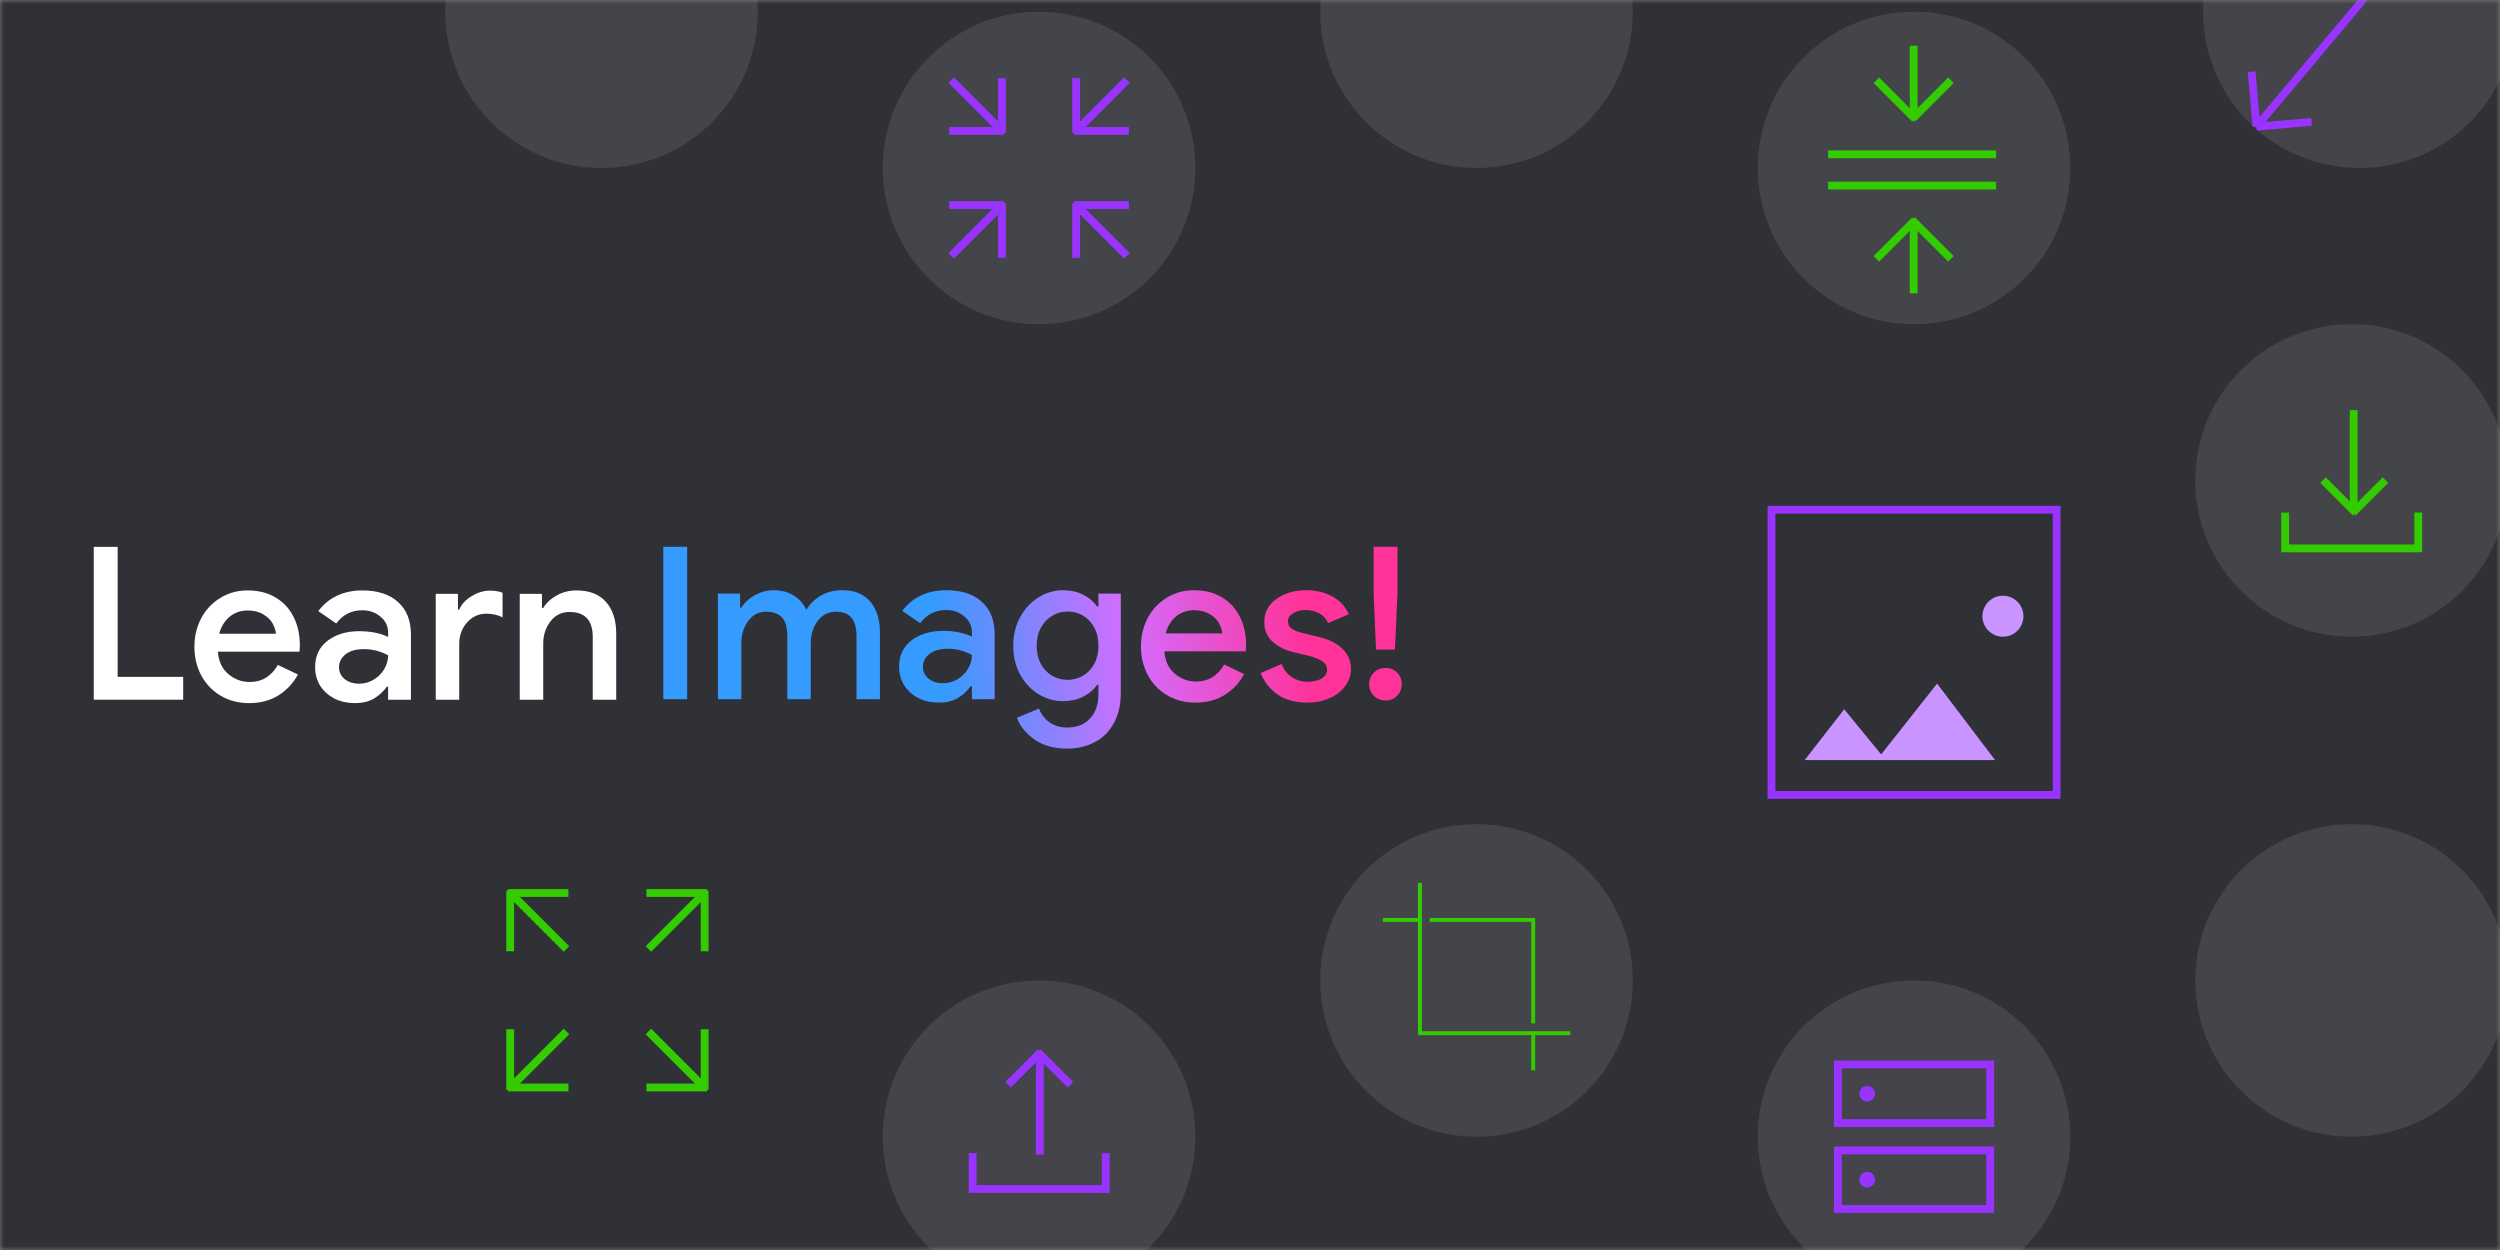 <svg width="320" height="160" viewBox="0 0 320 160" fill="none" xmlns="http://www.w3.org/2000/svg">
<rect x="0" y="0" width="320" height="160" fill="#808080" stroke="none"/>
<g clip-path="url(#clip0_2249_61622)">
<g clip-path="url(#clip1_2249_61622)">
<mask id="mask0_2249_61622" style="mask-type:luminance" maskUnits="userSpaceOnUse" x="0" y="0" width="320" height="160">
<path d="M320 0H0V160H320V0Z" fill="white"/>
</mask>
<g mask="url(#mask0_2249_61622)">
<path d="M320 0H0V160H320V0Z" fill="#303136"/>
<path opacity="0.1" d="M189 21.5C200.046 21.5 209 12.546 209 1.5C209 -9.546 200.046 -18.5 189 -18.5C177.954 -18.5 169 -9.546 169 1.5C169 12.546 177.954 21.5 189 21.5Z" fill="#F4FAF4"/>
<path opacity="0.1" d="M189 145.5C200.046 145.5 209 136.546 209 125.5C209 114.454 200.046 105.5 189 105.5C177.954 105.5 169 114.454 169 125.5C169 136.546 177.954 145.5 189 145.5Z" fill="#FAFCFA"/>
<path opacity="0.1" d="M301 145.5C312.046 145.5 321 136.546 321 125.5C321 114.454 312.046 105.5 301 105.5C289.954 105.5 281 114.454 281 125.5C281 136.546 289.954 145.5 301 145.5Z" fill="#FFFAFF"/>
<path opacity="0.1" d="M133 165.5C144.046 165.5 153 156.546 153 145.5C153 134.454 144.046 125.5 133 125.5C121.954 125.5 113 134.454 113 145.5C113 156.546 121.954 165.5 133 165.5Z" fill="#FFF7FF"/>
<path opacity="0.1" d="M77 21.5C88.046 21.5 97 12.546 97 1.5C97 -9.546 88.046 -18.5 77 -18.5C65.954 -18.5 57 -9.546 57 1.5C57 12.546 65.954 21.5 77 21.5Z" fill="#FAFCFA"/>
<path opacity="0.1" d="M133 41.5C144.046 41.5 153 32.546 153 21.5C153 10.454 144.046 1.5 133 1.5C121.954 1.5 113 10.454 113 21.5C113 32.546 121.954 41.5 133 41.5Z" fill="#FFFAFF"/>
<path opacity="0.1" d="M245 41.5C256.046 41.5 265 32.546 265 21.5C265 10.454 256.046 1.5 245 1.5C233.954 1.5 225 10.454 225 21.5C225 32.546 233.954 41.5 245 41.5Z" fill="#F7FBF7"/>
<path opacity="0.1" d="M245 165.5C256.046 165.5 265 156.546 265 145.5C265 134.454 256.046 125.5 245 125.5C233.954 125.5 225 134.454 225 145.5C225 156.546 233.954 165.5 245 165.5Z" fill="#FFF7FF"/>
<path opacity="0.1" d="M302 21.5C313.046 21.5 322 12.546 322 1.5C322 -9.546 313.046 -18.5 302 -18.5C290.954 -18.5 282 -9.546 282 1.5C282 12.546 290.954 21.5 302 21.5Z" fill="#FFF7FF"/>
<path opacity="0.1" d="M301 81.5C312.046 81.5 321 72.546 321 61.5C321 50.454 312.046 41.5 301 41.5C289.954 41.5 281 50.454 281 61.5C281 72.546 289.954 81.5 301 81.5Z" fill="#F4FAF4"/>
<path d="M263.25 65.25H226.75V101.75H263.25V65.25Z" stroke="#9933FF"/>
<path d="M231 97.287H255.37L247.947 87.5L240.788 96.565L236.058 90.784L231 97.287Z" fill="#C994FF"/>
<path d="M256.375 81.5C257.825 81.5 259 80.325 259 78.875C259 77.425 257.825 76.25 256.375 76.25C254.925 76.25 253.75 77.425 253.75 78.875C253.75 80.325 254.925 81.5 256.375 81.5Z" fill="#C994FF"/>
<path d="M288.83 16.214L314.541 -14.428M288.83 16.214L288.214 9.17M288.83 16.214L295.874 15.598M314.541 -14.428L307.497 -13.811M314.541 -14.428L315.158 -7.384" stroke="#9933FF"/>
<path fill-rule="evenodd" clip-rule="evenodd" d="M181.5 113V132V132.5H182H201V132H182V113H181.5Z" fill="#33CC00"/>
<path fill-rule="evenodd" clip-rule="evenodd" d="M182 117.5H177V118H182V117.5ZM183 118V117.5H196H196.5V118V131H196V118H183ZM196 132V137H196.5V132H196Z" fill="#33CC00"/>
<path d="M240.177 10.273L245.127 15.223" stroke="#33CC00"/>
<path d="M244.773 15.223L249.722 10.273" stroke="#33CC00"/>
<path d="M244.95 5.85V15.042" stroke="#33CC00"/>
<path d="M240.177 33.127L245.126 28.177" stroke="#33CC00"/>
<path d="M244.773 28.177L249.722 33.127" stroke="#33CC00"/>
<path d="M244.95 37.55V28.357" stroke="#33CC00"/>
<path d="M234 19.75H255.5" stroke="#33CC00"/>
<path d="M234 23.75H255.5" stroke="#33CC00"/>
<path d="M128.25 10V17" stroke="#9933FF"/>
<path d="M128.5 16.75H121.5" stroke="#9933FF"/>
<path d="M121.747 10.248L128.247 16.748" stroke="#9933FF"/>
<path d="M137.75 10L137.75 17" stroke="#9933FF"/>
<path d="M137.5 16.75L144.5 16.75" stroke="#9933FF"/>
<path d="M144.253 10.248L137.753 16.748" stroke="#9933FF"/>
<path d="M137.75 33V26" stroke="#9933FF"/>
<path d="M137.5 26.25H144.5" stroke="#9933FF"/>
<path d="M144.253 32.752L137.753 26.252" stroke="#9933FF"/>
<path d="M128.25 33L128.25 26" stroke="#9933FF"/>
<path d="M128.5 26.25L121.5 26.25" stroke="#9933FF"/>
<path d="M121.747 32.752L128.247 26.252" stroke="#9933FF"/>
<path d="M65.304 121.761V114" stroke="#33CC00"/>
<path d="M65 114.304H72.761" stroke="#33CC00"/>
<path d="M72.507 121.467L65.3 114.26" stroke="#33CC00"/>
<path d="M90.196 121.761L90.196 114" stroke="#33CC00"/>
<path d="M90.5 114.304L82.739 114.304" stroke="#33CC00"/>
<path d="M82.994 121.467L90.2 114.26" stroke="#33CC00"/>
<path d="M90.196 131.739V139.5" stroke="#33CC00"/>
<path d="M90.5 139.196H82.739" stroke="#33CC00"/>
<path d="M82.993 132.033L90.2 139.239" stroke="#33CC00"/>
<path d="M65.304 131.739L65.304 139.5" stroke="#33CC00"/>
<path d="M65 139.196H72.761" stroke="#33CC00"/>
<path d="M72.506 132.033L65.3 139.24" stroke="#33CC00"/>
<path d="M254.75 136.25H235.25V143.75H254.75V136.25Z" stroke="#9933FF"/>
<path d="M239 141C239.552 141 240 140.552 240 140C240 139.448 239.552 139 239 139C238.448 139 238 139.448 238 140C238 140.552 238.448 141 239 141Z" fill="#9933FF"/>
<path d="M254.75 147.25H235.25V154.75H254.75V147.25Z" stroke="#9933FF"/>
<path d="M239 152C239.552 152 240 151.552 240 151C240 150.448 239.552 150 239 150C238.448 150 238 150.448 238 151C238 151.552 238.448 152 239 152Z" fill="#9933FF"/>
<path d="M292.5 65.606V70.192H309.537V65.606" stroke="#33CC00"/>
<path d="M301.269 52.5V65.475" stroke="#33CC00"/>
<path d="M301.166 65.621L305.336 61.451" stroke="#33CC00"/>
<path d="M297.35 61.451L301.52 65.621" stroke="#33CC00"/>
<path d="M124.5 147.605V152.192H141.537V147.605" stroke="#9933FF"/>
<path d="M133.093 147.798V134.824" stroke="#9933FF"/>
<path d="M133.195 134.677L129.025 138.847" stroke="#9933FF"/>
<path d="M137.012 138.847L132.842 134.677" stroke="#9933FF"/>
<path d="M84.903 69.989H87.955V89.5H84.903V69.989ZM91.894 75.984H94.728V77.782H94.892C95.292 77.129 95.873 76.593 96.636 76.174C97.399 75.757 98.198 75.548 99.034 75.548C100.015 75.548 100.869 75.775 101.595 76.229C102.322 76.683 102.858 77.292 103.203 78.055C103.676 77.292 104.302 76.683 105.083 76.229C105.883 75.775 106.791 75.548 107.808 75.548C109.389 75.548 110.588 76.038 111.405 77.019C112.223 77.983 112.632 79.299 112.632 80.971V89.5H109.634V81.461C109.634 80.335 109.407 79.526 108.953 79.036C108.517 78.546 107.863 78.3 106.991 78.3C106.028 78.3 105.247 78.7 104.647 79.499C104.066 80.281 103.775 81.234 103.775 82.361V89.5H100.778V81.461C100.778 80.335 100.551 79.526 100.097 79.036C99.643 78.546 98.961 78.3 98.053 78.3C97.108 78.3 96.345 78.7 95.764 79.499C95.183 80.281 94.892 81.234 94.892 82.361V89.5H91.894V75.984ZM120.18 89.936C119.218 89.936 118.346 89.746 117.564 89.364C116.801 88.964 116.193 88.419 115.739 87.728C115.303 87.02 115.085 86.221 115.085 85.331C115.085 83.913 115.611 82.796 116.665 81.979C117.737 81.162 119.09 80.752 120.725 80.752C122.161 80.752 123.387 80.998 124.404 81.489V80.916C124.404 80.099 124.077 79.427 123.423 78.9C122.787 78.355 122.015 78.082 121.107 78.082C119.726 78.082 118.618 78.645 117.782 79.772L115.493 78.191C116.129 77.338 116.919 76.683 117.864 76.229C118.827 75.775 119.908 75.548 121.107 75.548C123.087 75.548 124.613 76.047 125.685 77.046C126.775 78.028 127.32 79.418 127.32 81.216V89.5H124.404V87.838H124.241C123.805 88.456 123.251 88.964 122.578 89.364C121.906 89.746 121.107 89.936 120.18 89.936ZM120.671 87.456C121.343 87.456 121.961 87.293 122.524 86.966C123.105 86.621 123.559 86.175 123.886 85.63C124.232 85.067 124.404 84.468 124.404 83.832C123.441 83.305 122.415 83.041 121.325 83.041C120.326 83.041 119.545 83.26 118.981 83.695C118.418 84.132 118.137 84.686 118.137 85.358C118.137 85.975 118.382 86.484 118.872 86.884C119.381 87.266 119.981 87.456 120.671 87.456ZM136.565 95.822C134.876 95.822 133.477 95.422 132.369 94.623C131.279 93.842 130.543 92.924 130.162 91.871L132.996 90.699C133.268 91.444 133.722 92.034 134.358 92.471C134.994 92.906 135.73 93.124 136.565 93.124C137.819 93.124 138.8 92.743 139.508 91.98C140.235 91.217 140.598 90.163 140.598 88.819V87.647H140.435C139.999 88.283 139.399 88.791 138.636 89.173C137.892 89.555 137.038 89.746 136.075 89.746C134.949 89.746 133.895 89.445 132.914 88.846C131.951 88.246 131.17 87.411 130.57 86.339C129.989 85.249 129.698 84.022 129.698 82.66C129.698 81.297 129.989 80.081 130.57 79.008C131.17 77.918 131.951 77.074 132.914 76.475C133.895 75.857 134.949 75.548 136.075 75.548C137.038 75.548 137.892 75.739 138.636 76.12C139.399 76.501 139.999 77.01 140.435 77.646H140.598V75.984H143.46V88.737C143.46 90.227 143.16 91.507 142.56 92.579C141.979 93.651 141.162 94.46 140.108 95.004C139.072 95.549 137.892 95.822 136.565 95.822ZM136.647 87.02C137.356 87.02 138.01 86.847 138.609 86.502C139.209 86.157 139.69 85.657 140.053 85.004C140.417 84.332 140.598 83.55 140.598 82.66C140.598 81.752 140.417 80.971 140.053 80.317C139.69 79.644 139.209 79.136 138.609 78.79C138.01 78.445 137.356 78.273 136.647 78.273C135.939 78.273 135.285 78.454 134.685 78.818C134.086 79.163 133.604 79.672 133.241 80.344C132.878 80.998 132.696 81.77 132.696 82.66C132.696 83.55 132.878 84.332 133.241 85.004C133.604 85.657 134.086 86.157 134.685 86.502C135.285 86.847 135.939 87.02 136.647 87.02ZM153.017 89.936C151.691 89.936 150.492 89.627 149.42 89.01C148.367 88.392 147.54 87.538 146.941 86.448C146.341 85.34 146.041 84.105 146.041 82.742C146.041 81.434 146.323 80.235 146.886 79.145C147.467 78.037 148.276 77.165 149.311 76.529C150.347 75.875 151.528 75.548 152.854 75.548C154.216 75.548 155.397 75.847 156.396 76.447C157.414 77.046 158.186 77.882 158.713 78.954C159.239 80.008 159.503 81.225 159.503 82.606C159.503 82.769 159.494 82.933 159.476 83.096C159.457 83.26 159.448 83.35 159.448 83.368H149.039C149.13 84.604 149.575 85.558 150.374 86.23C151.173 86.902 152.082 87.238 153.099 87.238C154.661 87.238 155.86 86.511 156.696 85.058L159.258 86.284C158.658 87.392 157.822 88.283 156.751 88.955C155.697 89.609 154.452 89.936 153.017 89.936ZM156.451 81.079C156.414 80.644 156.269 80.198 156.015 79.745C155.76 79.29 155.361 78.909 154.816 78.6C154.289 78.273 153.626 78.109 152.827 78.109C151.936 78.109 151.164 78.382 150.51 78.927C149.874 79.472 149.438 80.189 149.202 81.079H156.451ZM167.336 89.936C165.791 89.936 164.511 89.582 163.493 88.873C162.494 88.147 161.786 87.238 161.368 86.148L164.038 85.004C164.347 85.749 164.792 86.311 165.374 86.693C165.973 87.075 166.627 87.266 167.336 87.266C168.08 87.266 168.689 87.129 169.161 86.856C169.634 86.566 169.87 86.194 169.87 85.74C169.87 85.303 169.679 84.949 169.298 84.677C168.916 84.386 168.289 84.132 167.417 83.913L165.564 83.478C164.547 83.242 163.666 82.805 162.921 82.169C162.194 81.516 161.831 80.671 161.831 79.635C161.831 78.382 162.349 77.392 163.384 76.665C164.42 75.921 165.692 75.548 167.199 75.548C168.453 75.548 169.561 75.811 170.524 76.338C171.505 76.865 172.213 77.628 172.649 78.627L170.006 79.745C169.752 79.181 169.361 78.763 168.834 78.491C168.308 78.219 167.735 78.082 167.118 78.082C166.518 78.082 165.991 78.219 165.537 78.491C165.083 78.746 164.856 79.091 164.856 79.526C164.856 79.908 165.01 80.217 165.319 80.453C165.646 80.689 166.155 80.889 166.845 81.052L168.862 81.543C170.224 81.888 171.241 82.415 171.914 83.124C172.586 83.814 172.922 84.65 172.922 85.63C172.922 86.43 172.677 87.156 172.186 87.811C171.714 88.465 171.051 88.982 170.197 89.364C169.361 89.746 168.407 89.936 167.336 89.936ZM175.826 75.902V69.989H178.878V75.902L178.551 83.15H176.126L175.826 75.902ZM177.352 89.663C176.771 89.663 176.271 89.463 175.853 89.064C175.454 88.646 175.254 88.147 175.254 87.565C175.254 86.984 175.454 86.493 175.853 86.094C176.271 85.694 176.771 85.495 177.352 85.495C177.933 85.495 178.424 85.694 178.824 86.094C179.223 86.493 179.423 86.984 179.423 87.565C179.423 88.147 179.223 88.646 178.824 89.064C178.424 89.463 177.933 89.663 177.352 89.663Z" fill="url(#paint0_linear_2249_61622)"/>
<path d="M12 70H15.06V86.639H23.448V89.563H12V70Z" fill="white"/>
<path d="M31.88 90C30.55 90 29.348 89.691 28.273 89.071C27.217 88.451 26.388 87.596 25.787 86.502C25.186 85.391 24.885 84.153 24.885 82.787C24.885 81.475 25.168 80.273 25.732 79.18C26.315 78.069 27.126 77.195 28.164 76.558C29.202 75.901 30.386 75.574 31.716 75.574C33.082 75.574 34.266 75.874 35.268 76.475C36.288 77.076 37.062 77.915 37.59 78.989C38.118 80.046 38.383 81.266 38.383 82.65C38.383 82.814 38.373 82.978 38.355 83.142C38.337 83.306 38.328 83.397 38.328 83.415H27.891C27.982 84.654 28.428 85.61 29.23 86.284C30.031 86.958 30.942 87.295 31.962 87.295C33.528 87.295 34.73 86.567 35.568 85.109L38.137 86.339C37.535 87.45 36.698 88.343 35.623 89.016C34.566 89.672 33.319 90 31.88 90ZM35.322 81.12C35.286 80.683 35.14 80.237 34.885 79.781C34.63 79.326 34.23 78.944 33.683 78.634C33.155 78.306 32.49 78.142 31.689 78.142C30.796 78.142 30.022 78.415 29.366 78.962C28.729 79.508 28.291 80.228 28.055 81.12H35.322Z" fill="white"/>
<path d="M45.443 90C44.477 90 43.603 89.808 42.82 89.426C42.055 89.025 41.445 88.479 40.989 87.787C40.552 87.076 40.334 86.275 40.334 85.382C40.334 83.962 40.862 82.841 41.918 82.022C42.993 81.202 44.35 80.793 45.989 80.793C47.428 80.793 48.658 81.038 49.678 81.53V80.957C49.678 80.136 49.35 79.463 48.694 78.934C48.057 78.388 47.282 78.115 46.372 78.115C44.987 78.115 43.876 78.68 43.038 79.808L40.743 78.224C41.381 77.368 42.173 76.712 43.12 76.257C44.086 75.802 45.169 75.574 46.372 75.574C48.357 75.574 49.887 76.075 50.962 77.076C52.055 78.06 52.601 79.454 52.601 81.257V89.563H49.678V87.896H49.514C49.077 88.516 48.521 89.025 47.847 89.426C47.173 89.808 46.372 90 45.443 90ZM45.935 87.513C46.608 87.513 47.228 87.35 47.792 87.022C48.375 86.676 48.831 86.23 49.159 85.683C49.505 85.118 49.678 84.517 49.678 83.88C48.712 83.352 47.683 83.088 46.59 83.088C45.589 83.088 44.805 83.306 44.241 83.743C43.676 84.18 43.394 84.736 43.394 85.41C43.394 86.029 43.639 86.539 44.131 86.94C44.641 87.323 45.242 87.513 45.935 87.513Z" fill="white"/>
<path d="M55.774 76.011H58.616V78.033H58.78C59.071 77.341 59.599 76.767 60.364 76.312C61.129 75.838 61.913 75.601 62.714 75.601C63.37 75.601 63.907 75.692 64.326 75.875V79.017C63.707 78.707 63.015 78.552 62.249 78.552C61.266 78.552 60.437 78.935 59.763 79.7C59.107 80.447 58.78 81.366 58.78 82.459V89.563H55.774V76.011Z" fill="white"/>
<path d="M66.527 76.011H69.369V77.814H69.533C69.934 77.159 70.517 76.621 71.282 76.202C72.047 75.783 72.875 75.574 73.768 75.574C75.444 75.574 76.71 76.066 77.566 77.049C78.44 78.033 78.877 79.39 78.877 81.12V89.563H75.872V81.53C75.872 79.399 74.879 78.334 72.894 78.334C71.892 78.334 71.081 78.734 70.462 79.535C69.843 80.337 69.533 81.284 69.533 82.377V89.563H66.527V76.011Z" fill="white"/>
</g>
</g>
</g>
<defs>
<linearGradient id="paint0_linear_2249_61622" x1="178.25" y1="70.5" x2="84.089" y2="82.112" gradientUnits="userSpaceOnUse">
<stop offset="0.13" stop-color="#FF3399"/>
<stop offset="0.37" stop-color="#D36DFF"/>
<stop offset="0.625" stop-color="#359BFF"/>
<stop offset="0.87" stop-color="#359BFF"/>
</linearGradient>
<clipPath id="clip0_2249_61622">
<rect width="320" height="160" fill="white"/>
</clipPath>
<clipPath id="clip1_2249_61622">
<rect width="320" height="160" fill="white"/>
</clipPath>
</defs>
</svg>
